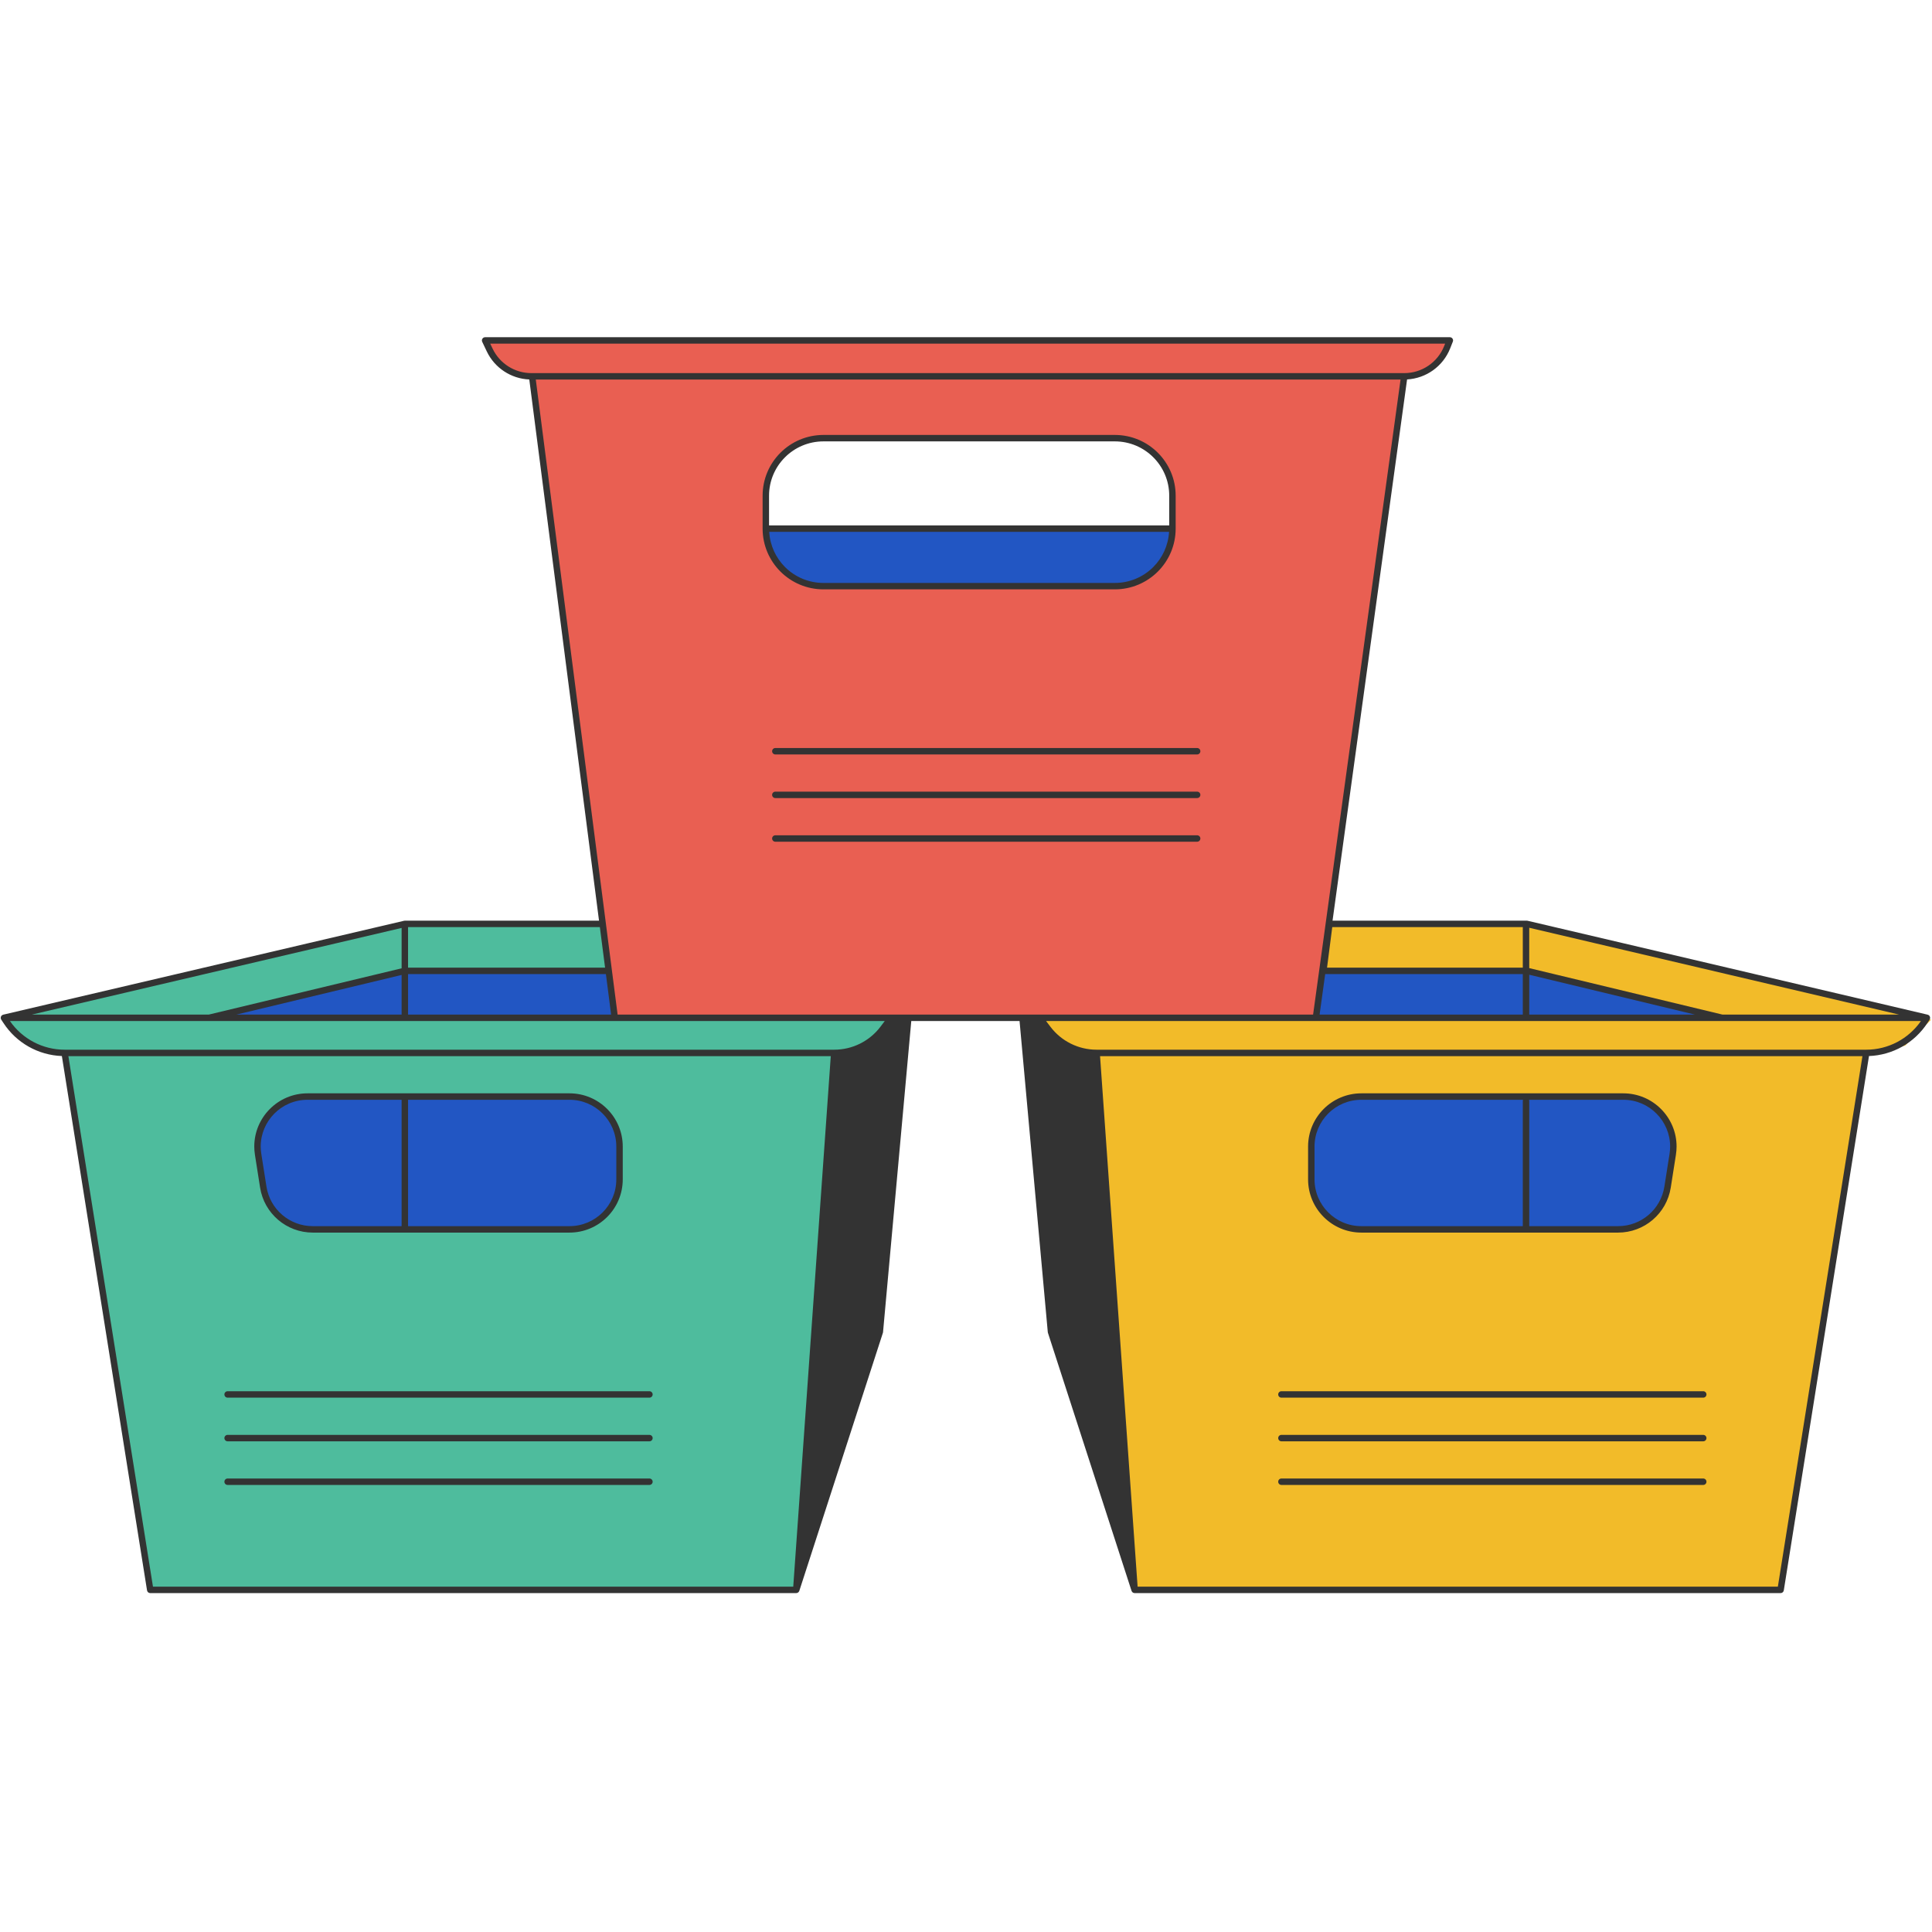 <svg xmlns="http://www.w3.org/2000/svg" width="375" viewBox="0 0 375 375" height="375" version="1.0"><defs><clipPath id="a"><path d="M 0 65.453 L 375 65.453 L 375 309.203 L 0 309.203 Z M 0 65.453"/></clipPath></defs><path fill="#F2BB29" d="M 362.594 204.371 L 345.977 308.594 L 220.586 308.594 L 213.211 204.371 Z M 362.594 204.371"/><path fill="#2256C3" d="M 324.676 224.422 L 323.676 230.789 C 322.93 235.512 318.855 238.988 314.07 238.988 L 264.246 238.988 C 258.875 238.988 254.523 234.641 254.523 229.281 L 254.523 222.918 C 254.523 217.555 258.875 213.207 264.246 213.207 L 315.07 213.207 C 321.043 213.207 325.602 218.535 324.676 224.422 Z M 297.008 196.953 L 332.723 197.426 L 295.574 187.816 L 295.574 188.809 L 201.316 188.809 L 201.316 192.902 C 201.316 199.441 206.621 204.738 213.168 204.738 L 297.008 204.738 Z M 297.008 196.953"/><path fill="#F2BB29" d="M 374.824 197.926 L 369.805 202.93 L 363.043 204.738 L 213.66 204.738 L 206.742 203.172 L 202.594 197.926 L 334.797 197.926 L 297.008 188.809 L 201.316 188.809 L 199.277 179.695 L 297.008 179.695 Z M 374.824 197.926"/><path fill="#4EBC9D" d="M 161.926 204.371 L 154.551 308.594 L 29.16 308.594 L 12.543 204.371 Z M 161.926 204.371"/><path fill="#2256C3" d="M 120.25 222.547 L 120.25 228.914 C 120.25 234.273 115.898 238.621 110.531 238.621 L 60.707 238.621 C 55.918 238.621 51.844 235.141 51.102 230.418 L 50.102 224.055 C 49.172 218.164 53.734 212.84 59.703 212.84 L 110.531 212.84 C 115.898 212.84 120.25 217.188 120.25 222.547 Z M 78.578 188.441 L 12.543 204.371 L 162.566 204.371 C 169.027 204.371 174.27 199.137 174.27 192.684 L 174.27 188.441 Z M 78.578 188.441"/><path fill="#4EBC9D" d="M 78.578 188.441 L 40.789 197.559 L 172.988 197.559 L 168.84 202.805 L 161.926 204.371 L 12.543 204.371 L 5.781 202.562 L 0.762 197.559 L 78.578 179.328 L 176.309 179.328 L 174.27 188.441 Z M 78.578 188.441"/><path fill="#E95F52" d="M 93.762 66.078 L 94.648 67.945 C 96.133 71.059 99.281 73.047 102.738 73.047 L 102.887 73.047 L 118.93 197.559 L 255.016 197.559 L 272.164 73.047 C 275.836 73.047 279.137 70.809 280.492 67.398 L 281.016 66.078 Z M 227.172 102.602 C 227.172 108.77 222.16 113.773 215.984 113.773 L 159.434 113.773 C 153.258 113.773 148.246 108.77 148.246 102.602 L 148.246 96.219 C 148.246 90.047 153.258 85.047 159.434 85.047 L 215.984 85.047 C 222.16 85.047 227.172 90.047 227.172 96.219 Z M 227.172 102.602"/><path fill="#2256C3" d="M 148.246 102.602 L 227.172 102.602 C 227.172 108.77 222.16 113.773 215.984 113.773 L 159.434 113.773 C 153.258 113.773 148.246 108.77 148.246 102.602 Z M 148.246 102.602"/><g clip-path="url(#a)"><path fill="#333" d="M 43.555 270.66 C 43.555 270.316 43.836 270.035 44.18 270.035 L 126.051 270.035 C 126.398 270.035 126.68 270.316 126.68 270.66 C 126.68 271.008 126.398 271.285 126.051 271.285 L 44.18 271.285 C 43.836 271.285 43.555 271.008 43.555 270.66 Z M 44.18 279.758 L 126.051 279.758 C 126.398 279.758 126.68 279.477 126.68 279.133 C 126.68 278.789 126.398 278.508 126.051 278.508 L 44.18 278.508 C 43.836 278.508 43.555 278.789 43.555 279.133 C 43.555 279.477 43.836 279.758 44.18 279.758 Z M 44.18 288.227 L 126.051 288.227 C 126.398 288.227 126.68 287.949 126.68 287.602 C 126.68 287.258 126.398 286.977 126.051 286.977 L 44.18 286.977 C 43.836 286.977 43.555 287.258 43.555 287.602 C 43.555 287.949 43.836 288.227 44.18 288.227 Z M 49.484 224.152 C 49.398 223.605 49.355 223.062 49.355 222.527 C 49.355 216.934 53.902 212.219 59.703 212.215 L 110.531 212.215 C 116.246 212.215 120.875 216.844 120.875 222.547 L 120.875 228.914 C 120.875 234.621 116.246 239.246 110.531 239.246 L 60.707 239.246 C 55.613 239.246 51.277 235.543 50.484 230.516 Z M 79.203 237.996 L 110.531 237.996 C 113.043 237.996 115.312 236.98 116.961 235.336 C 118.609 233.691 119.625 231.422 119.625 228.914 L 119.625 222.547 C 119.625 220.039 118.609 217.77 116.961 216.125 C 115.312 214.48 113.043 213.465 110.531 213.465 L 79.203 213.465 Z M 50.605 222.527 C 50.605 223 50.641 223.477 50.719 223.957 L 51.719 230.324 C 52.414 234.742 56.227 237.996 60.707 237.996 L 77.953 237.996 L 77.953 213.465 L 59.703 213.465 C 57.152 213.465 54.883 214.5 53.242 216.152 C 51.605 217.809 50.605 220.074 50.605 222.527 Z M 148.023 102.602 L 148.023 96.219 C 148.023 89.703 153.312 84.422 159.836 84.422 L 216.383 84.422 C 222.91 84.422 228.195 89.703 228.195 96.219 L 228.195 102.602 C 228.195 109.117 222.91 114.395 216.383 114.395 L 159.836 114.395 C 153.312 114.395 148.023 109.117 148.023 102.602 Z M 149.273 101.977 L 226.945 101.977 L 226.945 96.219 C 226.945 93.301 225.766 90.668 223.852 88.758 C 221.941 86.852 219.305 85.672 216.383 85.672 L 159.836 85.672 C 156.918 85.672 154.281 86.852 152.367 88.758 C 150.457 90.668 149.273 93.301 149.273 96.219 Z M 149.305 103.227 C 149.461 105.887 150.594 108.285 152.367 110.059 C 154.281 111.969 156.918 113.148 159.836 113.148 L 216.383 113.148 C 219.305 113.148 221.941 111.969 223.852 110.059 C 225.629 108.285 226.758 105.887 226.914 103.227 Z M 232.367 162.129 L 150.492 162.129 C 150.148 162.129 149.867 162.41 149.867 162.754 C 149.867 163.098 150.148 163.379 150.492 163.379 L 232.367 163.379 C 232.711 163.379 232.992 163.098 232.992 162.754 C 232.992 162.41 232.711 162.129 232.367 162.129 Z M 232.367 153.66 L 150.492 153.66 C 150.148 153.66 149.867 153.938 149.867 154.281 C 149.867 154.629 150.148 154.906 150.492 154.906 L 232.367 154.906 C 232.711 154.906 232.992 154.629 232.992 154.281 C 232.992 153.938 232.711 153.66 232.367 153.66 Z M 232.367 145.188 L 150.492 145.188 C 150.148 145.188 149.867 145.469 149.867 145.812 C 149.867 146.156 150.148 146.438 150.492 146.438 L 232.367 146.438 C 232.711 146.438 232.992 146.156 232.992 145.812 C 232.992 145.469 232.711 145.188 232.367 145.188 Z M 374.637 197.629 C 374.625 197.719 374.59 197.801 374.547 197.875 C 374.543 197.883 374.543 197.891 374.539 197.898 L 374.117 198.547 C 371.602 202.418 367.363 204.805 362.77 204.977 L 346.234 308.691 C 346.188 308.996 345.926 309.219 345.617 309.219 L 220.227 309.219 C 220.207 309.219 220.191 309.211 220.176 309.211 C 220.133 309.207 220.09 309.199 220.051 309.188 C 220.016 309.176 219.984 309.164 219.957 309.152 C 219.918 309.133 219.887 309.109 219.852 309.086 C 219.824 309.062 219.801 309.043 219.777 309.02 C 219.75 308.988 219.727 308.957 219.707 308.926 C 219.684 308.895 219.668 308.863 219.652 308.828 C 219.648 308.812 219.637 308.801 219.633 308.789 L 203.402 258.699 L 203.375 258.562 L 197.895 198.18 L 176.879 198.18 L 171.398 258.562 L 171.371 258.699 L 155.145 308.789 C 155.141 308.801 155.129 308.812 155.125 308.828 C 155.109 308.863 155.09 308.895 155.07 308.926 C 155.051 308.957 155.027 308.988 155 309.02 C 154.977 309.043 154.953 309.062 154.922 309.086 C 154.891 309.109 154.859 309.133 154.82 309.152 C 154.789 309.164 154.758 309.176 154.727 309.184 C 154.688 309.199 154.645 309.207 154.602 309.211 C 154.586 309.211 154.57 309.219 154.551 309.219 L 29.16 309.219 C 28.852 309.219 28.59 308.996 28.539 308.691 L 12.008 204.977 C 7.414 204.805 3.172 202.418 0.66 198.547 L 0.234 197.898 C 0.23 197.891 0.234 197.883 0.23 197.875 C 0.184 197.801 0.148 197.719 0.141 197.629 C 0.137 197.617 0.141 197.609 0.141 197.598 C 0.141 197.578 0.145 197.559 0.145 197.539 C 0.148 197.453 0.168 197.375 0.203 197.301 C 0.207 197.289 0.203 197.273 0.211 197.258 C 0.215 197.25 0.227 197.246 0.23 197.238 C 0.281 197.156 0.348 197.086 0.43 197.031 C 0.445 197.023 0.465 197.02 0.48 197.008 C 0.527 196.988 0.566 196.961 0.617 196.949 L 78.434 178.719 L 78.578 178.703 L 116.27 178.703 L 102.734 73.656 C 99.199 73.508 96.016 71.422 94.484 68.211 L 93.598 66.348 C 93.504 66.152 93.52 65.926 93.633 65.746 C 93.75 65.562 93.949 65.453 94.164 65.453 L 281.418 65.453 C 281.625 65.453 281.816 65.559 281.934 65.727 C 282.051 65.898 282.074 66.117 281.996 66.309 L 281.473 67.629 C 280.094 71.105 276.82 73.438 273.113 73.648 L 258.645 178.703 L 296.195 178.703 C 296.199 178.703 296.199 178.703 296.199 178.703 L 296.363 178.703 L 296.504 178.719 L 374.156 196.949 C 374.207 196.961 374.25 196.988 374.293 197.008 C 374.312 197.02 374.328 197.023 374.344 197.031 C 374.43 197.086 374.496 197.156 374.547 197.238 C 374.551 197.246 374.559 197.25 374.562 197.258 C 374.57 197.273 374.566 197.289 374.574 197.301 C 374.609 197.375 374.625 197.453 374.629 197.539 C 374.629 197.559 374.637 197.578 374.633 197.598 C 374.633 197.609 374.637 197.617 374.637 197.629 Z M 296.824 187.91 L 334.344 196.934 L 368.625 196.934 L 296.824 180.078 Z M 296.824 196.934 L 329 196.934 L 296.824 189.195 Z M 258.59 179.953 L 257.578 187.816 L 295.574 187.816 L 295.574 179.953 Z M 257.219 189.066 L 256.133 196.934 L 295.574 196.934 L 295.574 189.066 Z M 103.285 72.422 L 272.566 72.422 C 275.984 72.422 279.051 70.34 280.312 67.168 L 280.496 66.703 L 95.152 66.703 L 95.617 67.676 C 96.996 70.574 99.926 72.422 103.141 72.422 Z M 79.203 187.816 L 117.445 187.816 L 116.836 183.105 L 116.43 179.949 L 79.203 179.949 Z M 79.203 196.934 L 118.617 196.934 L 117.605 189.066 L 79.203 189.066 Z M 6.164 196.934 L 40.516 196.934 L 77.953 187.949 L 77.953 180.113 Z M 45.867 196.934 L 77.953 196.934 L 77.953 189.234 Z M 161.254 204.996 L 13.273 204.996 L 29.691 307.969 L 153.969 307.969 Z M 171.73 198.18 L 1.926 198.18 C 4.332 201.656 8.293 203.746 12.543 203.746 L 161.926 203.746 C 165.445 203.746 168.766 202.098 170.891 199.293 Z M 254.871 196.934 L 271.848 73.672 L 103.996 73.672 L 117.602 179.246 L 118.098 183.117 L 119.879 196.934 Z M 361.5 204.996 L 213.52 204.996 L 220.809 307.969 L 345.082 307.969 Z M 372.852 198.18 L 203.043 198.18 L 203.887 199.293 C 206.012 202.098 209.328 203.746 212.852 203.746 L 362.234 203.746 C 366.48 203.746 370.441 201.656 372.852 198.18 Z M 248.723 288.227 L 330.598 288.227 C 330.941 288.227 331.223 287.949 331.223 287.602 C 331.223 287.258 330.941 286.977 330.598 286.977 L 248.723 286.977 C 248.379 286.977 248.098 287.258 248.098 287.602 C 248.098 287.949 248.379 288.227 248.723 288.227 Z M 248.723 271.285 L 330.598 271.285 C 330.941 271.285 331.223 271.008 331.223 270.66 C 331.223 270.316 330.941 270.035 330.598 270.035 L 248.723 270.035 C 248.379 270.035 248.098 270.316 248.098 270.66 C 248.098 271.008 248.379 271.285 248.723 271.285 Z M 248.723 279.758 L 330.598 279.758 C 330.941 279.758 331.223 279.477 331.223 279.133 C 331.223 278.789 330.941 278.508 330.598 278.508 L 248.723 278.508 C 248.379 278.508 248.098 278.789 248.098 279.133 C 248.098 279.477 248.379 279.758 248.723 279.758 Z M 253.898 228.914 L 253.898 222.547 C 253.898 216.844 258.531 212.215 264.246 212.215 L 315.07 212.215 C 320.871 212.219 325.422 216.934 325.422 222.527 C 325.422 223.062 325.379 223.605 325.293 224.152 L 324.293 230.516 C 323.5 235.543 319.164 239.246 314.07 239.246 L 264.246 239.246 C 258.531 239.246 253.898 234.621 253.898 228.914 Z M 296.781 213.465 C 296.805 213.531 296.824 213.598 296.824 213.668 L 296.824 237.996 L 314.07 237.996 C 318.551 237.996 322.359 234.742 323.055 230.324 L 324.059 223.957 C 324.133 223.477 324.172 223 324.172 222.531 C 324.172 220.074 323.172 217.809 321.531 216.156 C 319.895 214.5 317.625 213.465 315.07 213.465 Z M 255.148 228.914 C 255.148 231.422 256.168 233.691 257.812 235.336 C 259.461 236.98 261.73 237.996 264.246 237.996 L 295.574 237.996 L 295.574 213.668 C 295.574 213.598 295.594 213.531 295.613 213.465 L 264.246 213.465 C 261.73 213.465 259.461 214.48 257.812 216.125 C 256.168 217.77 255.148 220.039 255.148 222.547 Z M 255.148 228.914"/></g></svg>